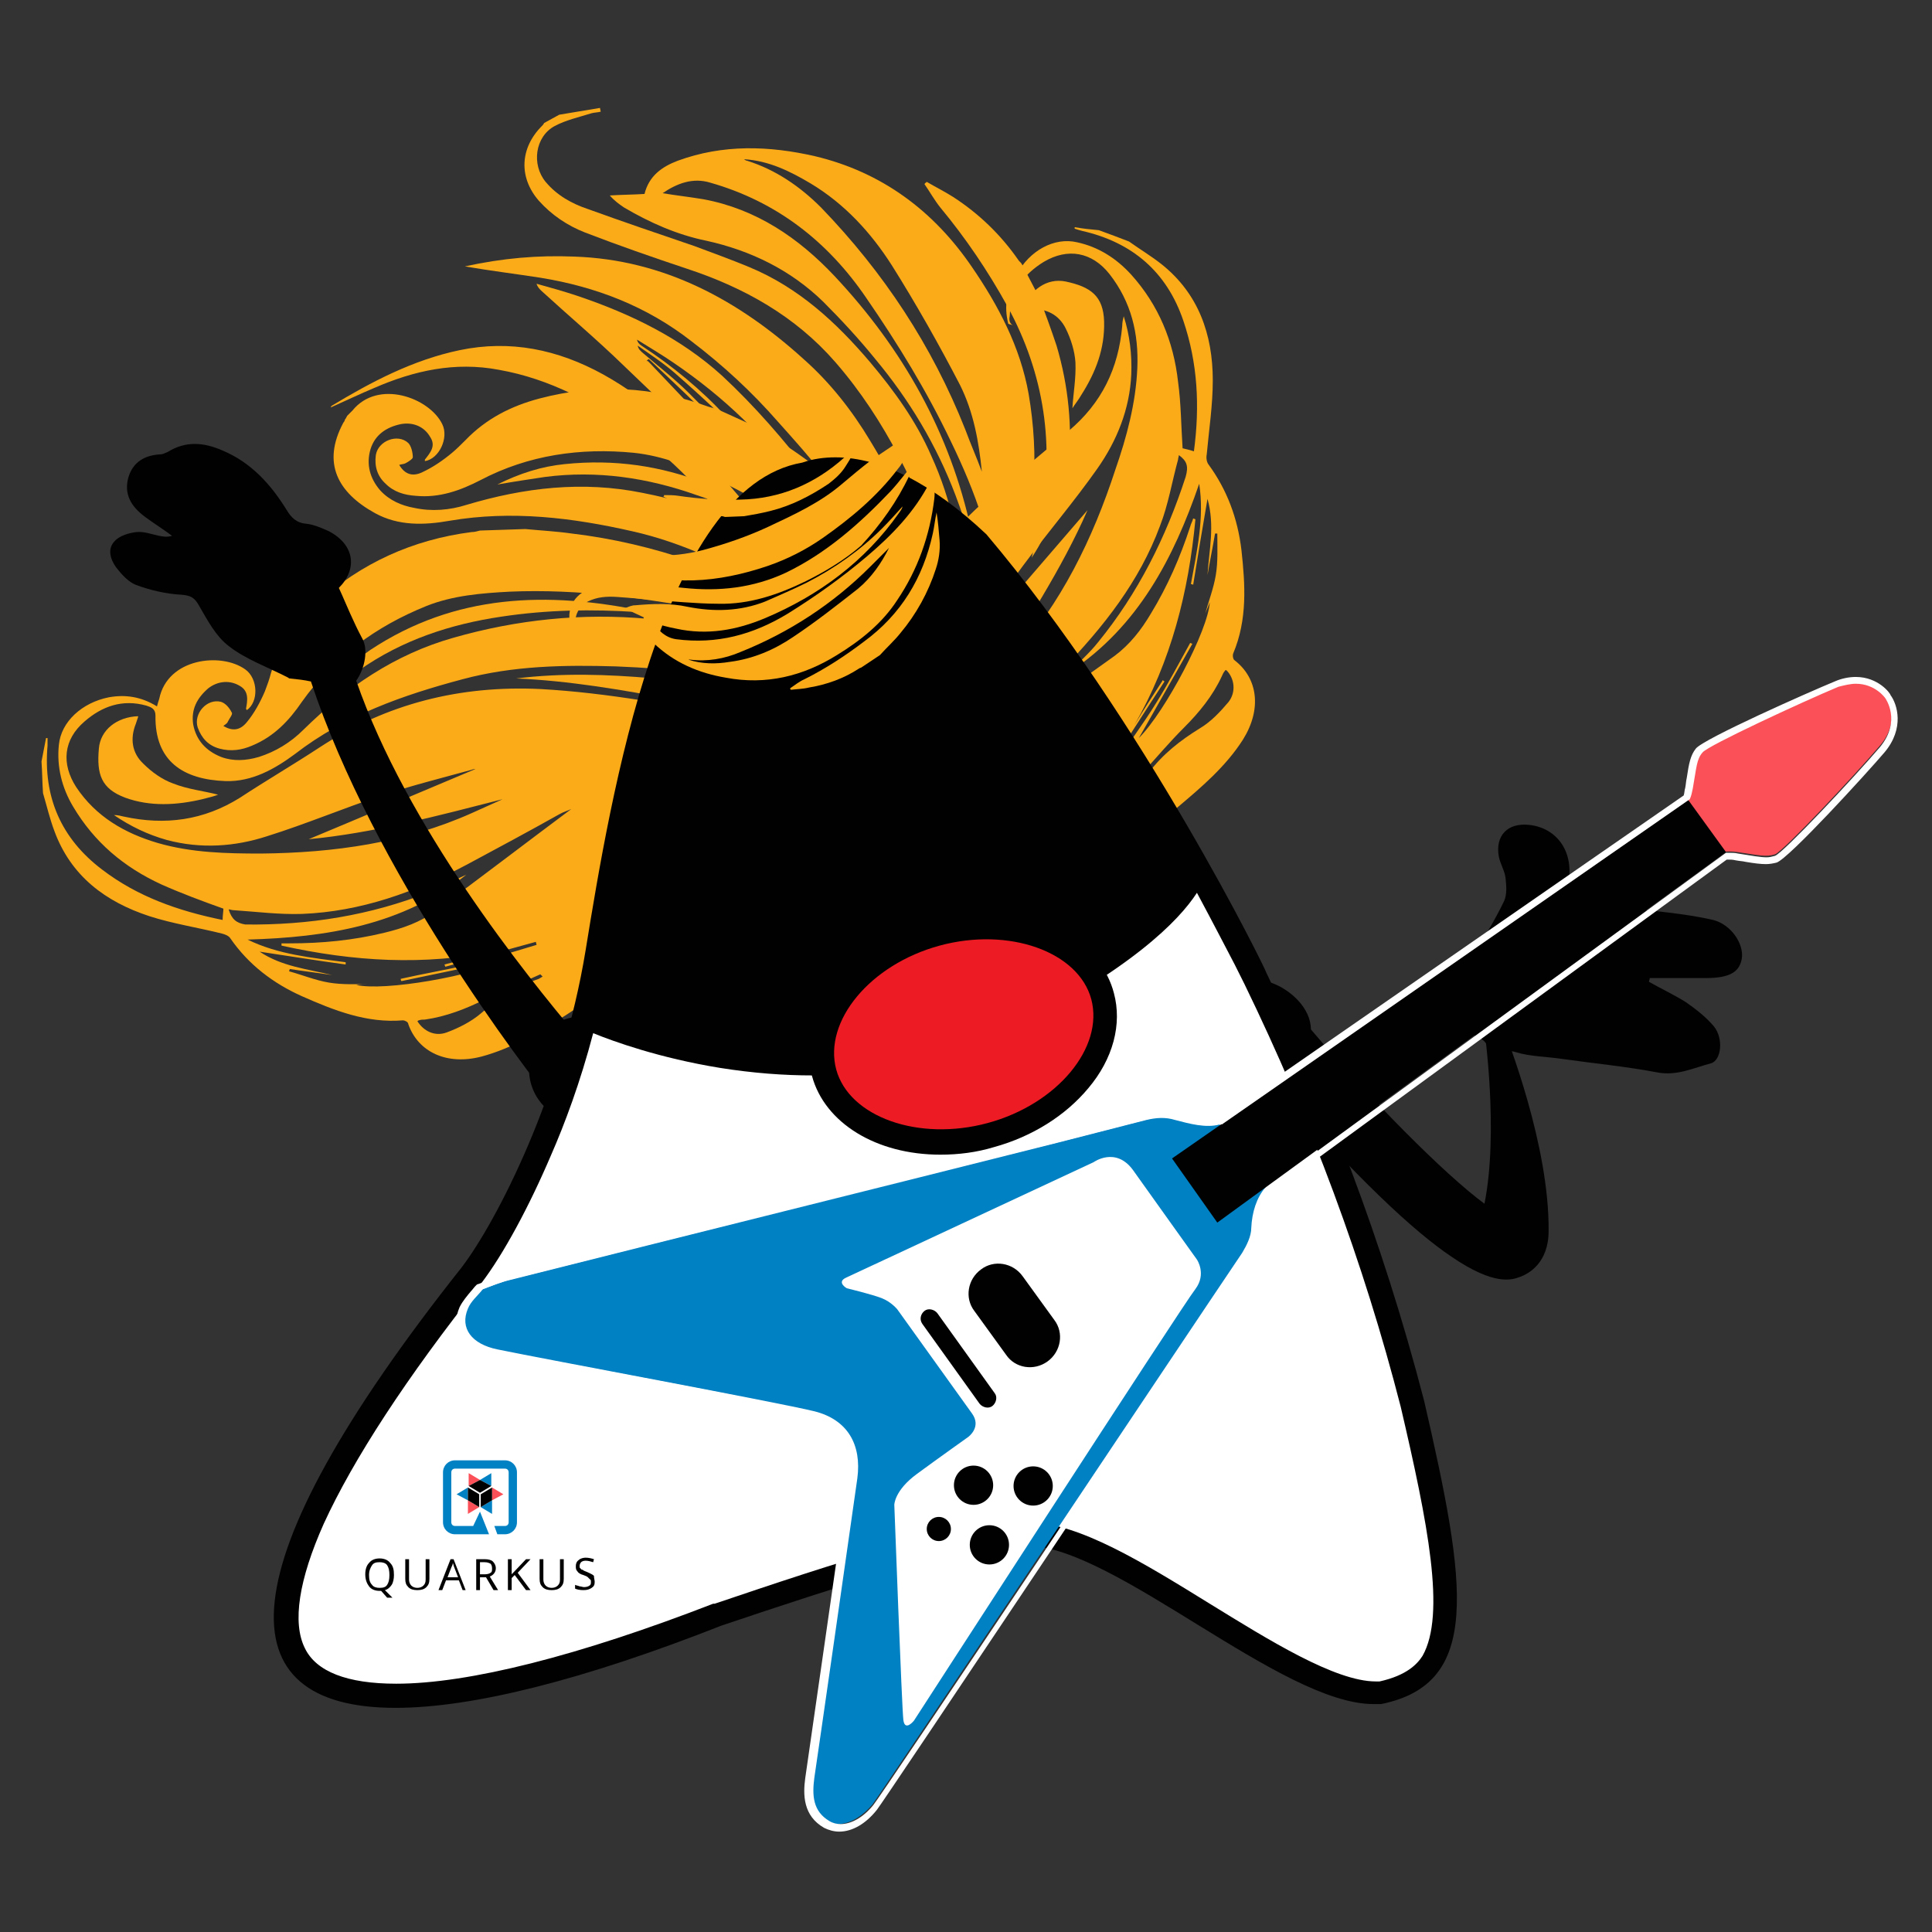 <?xml version="1.0" encoding="utf-8"?>
<!-- Generator: Adobe Illustrator 27.6.1, SVG Export Plug-In . SVG Version: 6.00 Build 0)  -->
<svg version="1.1" id="Layer_1" xmlns="http://www.w3.org/2000/svg" xmlns:xlink="http://www.w3.org/1999/xlink" x="0px" y="0px"
	 viewBox="0 0 256 256" style="enable-background:new 0 0 256 256;" xml:space="preserve">
<rect x="0" y="0" width="256" height="256" fill="#333333" stroke="none"/>
<style type="text/css">
	.st0{fill:#FFFFFF;}
	.st1{fill:#010101;}
	.st2{fill:#ED1C24;}
	.st3{fill:#0081C3;}
	.st4{fill:#FB5058;}
	.st5{fill:#EA5B24;}
	.st6{fill:#89483E;}
	.st7{fill:#C03A26;}
	.st8{fill:#F89420;}
	.st9{fill:#F47D20;}
	.st10{fill:#F36D21;}
	.st11{fill:#F78D1E;}
	.st12{fill:#DF5126;}
	.st13{fill:#ED6A22;}
	.st14{fill:#DCBC83;}
	.st15{fill:#BACCD5;}
	.st16{fill:#5F3722;}
	.st17{fill:#0081C3;stroke:#FFFFFF;stroke-width:0.275;stroke-miterlimit:10;}
	.st18{fill:#FBAB18;}
	.st19{fill:#2F1F11;}
	.st20{clip-path:url(#SVGID_00000035509777078772724350000002387598792918809990_);}
	.st21{clip-path:url(#SVGID_00000035509777078772724350000002387598792918809990_);fill:#010101;}
	.st22{clip-path:url(#SVGID_00000035509777078772724350000002387598792918809990_);fill:#FFFFFF;}
	.st23{clip-path:url(#SVGID_00000093171993584973262080000004646714011909203608_);fill:#FB5058;}
	.st24{clip-path:url(#SVGID_00000093171993584973262080000004646714011909203608_);fill:#FFFFFF;}
	.st25{clip-path:url(#SVGID_00000093171993584973262080000004646714011909203608_);fill:#010101;}
	.st26{fill:#8C786D;}
	.st27{fill:#8C786D;stroke:#FFFFFF;stroke-width:0.826;stroke-miterlimit:10;}
	.st28{fill:#0081C3;stroke:#091313;stroke-width:0.826;stroke-miterlimit:10;}
	.st29{fill:none;stroke:#091313;stroke-width:0.826;stroke-miterlimit:10;}
</style>
<g>
	<g>
		<path class="st18" d="M122,85.8c-0.3-0.5-0.4-0.7-0.5-0.9c-4.2-7.6-8.7-15-14-21.9c-3.6-4.7-7.5-9.2-11.8-13.2
			c-5.5-5-12.1-8.2-19.2-10.6c-1.8-0.6-3.6-1.1-5.4-1.6c0,0,0,0,0,0c0.1,0.4,0.4,0.7,0.6,0.9c3.6,3.3,7.4,6.5,10.9,9.9
			c4.9,4.7,9.9,9.4,14.5,14.5c3.4,3.7,6.2,7.8,9.3,11.7c1.3,1.6,2.6,3.1,4,4.7c0,0,0,0,0,0c-0.9-0.5-1.7-1.1-2.4-1.9
			c-3.9-4.5-7.8-8.9-11.6-13.4c-4.8-5.7-10-10.8-16.5-14.4c-6-3.3-12.3-4.6-19-3.2c-6.2,1.3-11.7,4.2-17,7.4c0,0,0,0.1-0.1,0.2
			c2-0.9,3.9-1.8,5.8-2.6c5.3-2.3,10.7-3.5,16.5-2.4c6.8,1.2,12.7,4.4,18.2,8.4c5.8,4.2,10.3,9.5,14.7,15c3.4,4.3,7.4,7.8,12.5,9.6
			c0.6,0,1,0.2,1.4,0.5c0.2,0,0.3,0.1,0.5,0.2c0,0,0,0.1,0.1,0.3c0.1,0.1,0.3,0.2,0.4,0.3c0.5,0,0.8,0.1,1.3,0.4
			c1.5,0.8,3,1.6,4.5,2.2C120.3,86.1,121.1,85.9,122,85.8C122,85.8,122,85.8,122,85.8z M85.7,47.8l0.2-0.2c0,0,0.1,0,0.1,0
			c2.2,2.1,4.5,4.2,6.6,6.3c7.1,7.3,12.9,15.8,19.3,23.7c1.5,1.9,3.2,3.5,4.8,5.3c0,0,0,0,0,0c-2.4-1.3-4.2-3.3-5.9-5.4
			c-5.2-6.4-10.2-12.9-15.4-19.3c-2.9-3.5-6.1-6.7-9.2-10c-0.1-0.1-0.3-0.3-0.4-0.4C85.7,47.9,85.7,47.9,85.7,47.8z M84.5,45.8
			c1.7,1.2,3.4,2.3,5,3.7c7.4,6.5,14.4,13.3,19.5,21.8c2.7,4.4,5.7,8.7,9.5,12.2c0.1,0.1,0.1,0.2,0.2,0.3c-0.1,0.1-0.1,0.1-0.2,0.2
			c-0.3-0.3-0.6-0.5-0.9-0.8c-3.1-2.6-5.5-5.8-8-9c-5.9-7.6-11.5-15.4-18.3-22.1c-1.9-1.9-4.1-3.6-6.2-5.4
			C84.9,46.5,84.6,46.3,84.5,45.8z M118.9,82.9C118.9,82.9,118.9,82.9,118.9,82.9l-0.4,0.4c0,0,0,0,0,0c-1.7-2.1-3.6-4-5.1-6.2
			c-3.1-4.3-5.8-8.9-9-13.1c-2.4-3.1-5.4-5.8-8.1-8.7c-3.4-3.7-7.2-6.8-11.3-9.5c-0.3-0.2-0.5-0.4-0.6-0.8c1.6,1,3.3,2,4.9,3.1
			c6.6,4.5,12.3,9.9,16.8,16.4C110.2,70.5,114.6,76.7,118.9,82.9z"/>
		<path class="st18" d="M127.6,79.1c0,1.2,0,2.3,0,3.8c0,0,0,0,0,0c-0.9-3.1-1.5-5.9-2.5-8.6c-3.5-9.5-7.7-18.6-14.4-26.3
			c-5.3-6.1-12.1-9.9-19.7-12.4c-4.5-1.5-9.1-3.1-13.5-4.8c-2.3-0.9-4.4-2.3-6.1-4.2c-2.7-3.1-2.5-7,0.4-9.9
			c0.1-0.1,0.2-0.2,0.3-0.4c0,0,0,0,0,0l2-1.1c0,0,0,0,0,0c1.8-0.3,3.6-0.6,5.4-0.9c0,0,0,0,0,0l0.1,0.5c0,0,0,0,0,0
			c-0.4,0.1-0.8,0.1-1.2,0.2c-1.6,0.5-3.4,0.9-4.9,1.7c-2.6,1.4-3.1,5.1-1.2,7.4c1.5,1.8,3.5,2.9,5.6,3.6c4.7,1.7,9.4,3.3,14.1,4.9
			c2.4,0.9,4.9,1.8,7.3,2.8c6.5,2.7,11.5,7.3,16,12.6c3.2,3.8,6.1,7.8,8.1,12.4C126.1,66.3,127.4,72.6,127.6,79.1z"/>
		<path class="st18" d="M137.7,39.4C137.7,39.4,137.7,39.4,137.7,39.4c0.8,2.1,1.6,4.3,2.3,6.4c1.6,5.4,2.1,10.8,1.6,16.4
			c-0.2,2.2-0.7,4.3-1.8,6.2c-1,1.8-1.9,3.7-3.1,5.5c0,0,0,0,0,0c0.4-1.6,0.8-3.2,1.1-4.8c2-10,0.6-19.5-4.3-28.5
			c-2.6-4.7-5.5-9-8.9-13.1c-0.8-1-1.4-2.1-2.1-3.1c0.1-0.2,0.1-0.1,0.3-0.3c1.2,0.7,2.4,1.3,3.5,2c3.4,2.2,6.3,5,8.6,8.3
			c0.1,0.2,0.4,0.4,0.5,0.6L137.7,39.4z"/>
		<path class="st18" d="M136.3,52.2c-1.1-6.2-4-11.7-7.5-16.8c-5.1-7.5-12-12.6-20.8-14.7c-6.1-1.4-12.2-1.6-18.2,0.6
			c-2.1,0.8-3.8,2-4.4,4.4c0,0,0,0,0,0c-1.6,0.1-3.1,0.1-4.6,0.2c0,0,0,0,0,0c0.6,0.7,1.3,1.2,1.9,1.6c3.4,2,7,3.6,10.9,4.4
			c5.9,1.3,11.2,3.9,15.5,8.1c2.4,2.4,4.8,5,6.9,7.6c4.5,5.4,8.1,11.4,10.6,18c0.8,2.1,1.5,4.3,2.3,6.4c0-0.6-0.1-1.1-0.2-1.7
			c-2.8-13-9.1-24.1-18.1-33.7c-4.8-5.1-10.4-8.9-17.4-10.2c-1.8-0.3-3.6-0.5-5.4-0.8c0,0,0,0,0,0c1.9-1.3,4-2.1,6.3-1.4
			c8.8,2.5,15.6,7.8,20.7,15.3c4.2,6.1,8,12.3,11.2,19c3.2,6.6,5.7,13.4,6.3,20.8c0,0.4,0.1,0.7,0.2,1.1c0.2,0,0.2,0,0.4,0
			c0.6-1.4,1.4-2.7,1.8-4.1C137.2,68.5,137.7,60.4,136.3,52.2z M130.1,62.5C130.1,62.5,130.1,62.5,130.1,62.5
			c-0.7-1.9-1.5-3.7-2.2-5.6c-4.4-11.1-10.8-20.8-19.1-29.4c-2.8-2.8-6-5-9.8-6.2c-0.1,0-0.3-0.1-0.4-0.2c3.3,0.2,6.1,1.6,8.8,3.2
			c4.5,2.7,8,6.5,10.8,10.9c3.2,5.1,6.2,10.4,9,15.8C129,54.6,129.7,58.5,130.1,62.5z"/>
		<path class="st18" d="M125.1,85c0,0.7-0.3,1.4-1.1,1.4c-0.5,0-1.1-0.4-1.3-0.7c-1.5-2.3-3-4.6-4.3-7c-1.3-2.4-2.6-4.9-3.8-7.3
			c-2.9-5.9-7.2-10.7-11.5-15.5c-3.5-4-7.3-7.5-11.5-10.7c-5.9-4.6-12.6-7.2-20-8.4c-3.2-0.5-6.5-0.9-10-1.5c0,0,0,0,0,0
			c5-1.1,9.7-1.5,14.5-1.3c11.9,0.4,21.8,5.8,30.4,13.6c3.5,3.1,6.4,6.8,8.8,10.8c4,6.6,7.5,13.5,9.4,21.1
			C125.2,81.2,125.1,83.1,125.1,85z"/>
	</g>
	<g>
		<path class="st18" d="M133.6,42.9c0.2,0.1,0.4,0.1,0.6,0.2c-0.5-0.3-0.5-0.8-0.4-1.3c0.1-3.2,1.9-5.5,4.5-7.1
			c3.2-1.9,6.4-1.3,8.7,1.6c2.9,3.7,3.9,7.9,3.7,12.5c-0.2,4.6-1.4,9.1-2.9,13.4c-3,9.2-7.2,17.8-13.7,25c-0.5,0.5-1,1.1-1.5,1.6
			c-0.5,0.5-1,1.1-1.5,1.6c4.7-7.6,9.6-15,13-22.8c0,0,0,0,0,0c-5.1,5.9-10.4,12.1-15.6,18.1c0-0.1,0.1-0.3,0.2-0.5
			c2.3-3.4,4.4-7,6.9-10.3c3.2-4.3,6.7-8.4,9.8-12.8c2.6-3.7,4.3-7.9,4.5-12.5c0.1-2.6-0.2-5.2-1-7.7c0,0,0,0,0,0
			c-0.1,0.4-0.2,0.8-0.2,1.3c-0.5,5.6-2.7,10.2-7.1,13.9c-3.2,2.7-6.4,5.4-9.6,8c-8.2,6.7-13.5,15.2-16.2,25.3
			c-2.3,8.8-3.4,17.7-4.5,26.7c0,0.3-0.2,0.7-0.3,1c0.2,0.6,0.7,0.8,1.4,0.8c0.6-0.4,1.1-0.9,1.7-1.3c1.4-1.1,37.3-8,37.6-7.1
			c0,0,0,0,0,0c1.5-1.2,2.9-2.3,4.3-3.5c3.2-2.7,6.4-5.4,8.7-9c2.5-4,2-8.1-1.1-10.5c-0.2-0.1-0.3-0.6-0.2-0.9
			c1.9-4.5,1.6-9.1,1.1-13.7c-0.5-4.2-1.9-8-4.4-11.4c-0.2-0.3-0.3-0.8-0.2-1.3c0.3-3.3,0.8-6.5,0.8-9.8c0-6.1-1.9-11.5-6.8-15.4
			c-1.4-1.1-2.9-2-4.3-3c-1.3-0.5-2.6-1-4-1.5c-1.1-0.1-2.1-0.2-3.2-0.4c0,0.1,0,0.1,0,0.2c0.3,0.1,0.6,0.2,1,0.3
			c6.6,1.5,11.2,5.4,13.4,11.9c1.9,5.6,2.2,11.3,1.4,17.3c0,0,0,0,0,0c-0.6-0.2-1.1-0.3-1.5-0.4c-0.2-3-0.2-5.9-0.6-8.8
			c-0.6-5.4-2.6-10.2-6.2-14.2c-2-2.2-4.4-3.7-7.2-4.3c-3-0.7-6.3,1.1-8,4.3C133.4,38.4,133,40.5,133.6,42.9
			C133.6,42.9,133.6,42.9,133.6,42.9C133.6,42.9,133.6,42.9,133.6,42.9z M151.8,102.6l-0.3-0.3c0,0,0,0,0,0c1.8-2,3.5-4,5.4-5.9
			c2-2,3.8-4.2,5-6.8c0.1-0.2,0.2-0.5,0.4-0.7c0-0.1,0.1-0.1,0.2-0.1c1.1,1.1,1.3,2.9,0.3,4.2c-1.1,1.3-2.3,2.6-3.8,3.5
			c-2.6,1.6-4.9,3.4-6.8,5.9C152.1,102.4,151.9,102.5,151.8,102.6C151.8,102.6,151.8,102.6,151.8,102.6z M157.1,63.2
			c-2.6,8-6.3,15.4-11.6,21.9c-1.1,1.4-2.5,2.6-3.7,3.9c0,0,0,0,0,0c9-6,13.7-15,17.1-24.9c0,0,0,0,0,0c0.7,4.5-0.3,8.9-1.1,13.3
			c0.1,0,0.2,0,0.3,0.1c0.6-3.7,1.2-7.4,1.9-11.4c0,0,0,0,0,0c1,3.6,0.2,6.8,0,10.1c0,0,0,0,0,0c0.3-1.8,0.7-3.7,1-5.5c0,0,0,0,0,0
			l0.3,0c0,1.8,0.1,3.7-0.2,5.5c-0.3,1.8-1,3.6-1.4,5.1c0.1-0.3,0.4-0.9,0.6-1.5c-0.2,3.7-5.9,14.5-9.4,18c0,0,0,0,0,0
			c2.3-4,4.7-8.3,7.1-12.5c-0.1,0-0.2-0.1-0.3-0.1c-1.5,2.7-2.9,5.4-4.6,8.1c-1.6,2.6-3.5,5.1-5.2,7.7c0,0,0,0,0,0l-0.4-0.2
			c0,0,0,0,0,0c2.3-3.5,4.5-7,6.8-10.5c-0.1-0.1-0.2-0.1-0.2-0.2c-1.3,2-2.6,4-3.8,6c0,0,0,0,0,0c4.9-8.5,7.2-17.7,8.1-27.3
			c-0.1,0-0.2-0.1-0.3-0.1c-0.1,0.4-0.3,0.7-0.4,1.1c-1.3,4-3,7.9-5.2,11.5c-1.3,2.2-2.8,4.1-4.8,5.6c-6.1,4.4-12.3,8.7-18.3,13
			c0.3-0.4,0.7-0.9,1.1-1.3c3.4-3.2,6.8-6.4,10.1-9.7C146.3,83,151,77,153.7,69.7c1.1-2.8,1.6-5.9,2.4-8.8c0-0.2,0.1-0.4,0.1-0.6
			c0,0,0,0,0,0C157.3,61.1,157.5,61.8,157.1,63.2z"/>
		<path class="st18" d="M142.5,48c-0.1-1.5-0.6-3.1-1.3-4.5c-0.9-1.8-2.6-2.7-4.7-2.5c-0.3,0-0.6,0-0.9,0.1c0,0-0.1,0-0.1-0.1
			c1-2.6,3.2-4.2,5.7-3.7c3.3,0.7,5,1.9,5.1,5.3c0.1,3.6-1.1,6.7-3,9.7c-0.4,0.7-0.9,1.3-1.2,1.8c0,0,0,0,0,0
			C142.2,52.2,142.6,50.1,142.5,48z"/>
	</g>
	<g>
		<path class="st18" d="M103.5,95.2c0.5-0.3,0.7-0.7,0.9-1.1C104.2,94.5,103.8,94.8,103.5,95.2z"/>
		<path class="st18" d="M106.4,81c-9.5-5.3-19.7-9-30.6-10.3c-2.1-0.3-4.1-0.4-6.2-0.6l0,0l-6,0.2c-0.4,0.1-0.7,0.2-1.1,0.2
			c-7.8,1-14.6,4.1-20.4,9.3c-2.9,2.6-5.1,5.7-6.2,9.4c-0.2,0.8-0.5,1.6-0.8,2.4c-0.6,1.4-1.4,2.9-2.4,4.1c-0.9,1.1-1.9,1.2-3.1,0.5
			c0,0,0,0,0,0c0.2-0.2,0.5-0.3,0.6-0.6c0.2-0.4,0.7-1,0.5-1.2c-0.3-0.6-0.8-1.2-1.4-1.4c-1.9-0.5-3.7,1.6-3.1,3.4
			c0.5,1.4,1.4,2.4,2.9,2.8c1.5,0.4,2.9,0.2,4.3-0.4c2.9-1.2,4.9-3.3,6.6-5.8c4.2-5.9,9.8-10,16.5-12.7c3.5-1.4,7.3-1.7,11-1.9
			c9.2-0.4,18.3,0.9,27.3,2.6c4,0.8,8,1.7,12,2.6c0,0.2,0,0.1,0,0.3c-0.9-0.1-1.9-0.3-2.8-0.4c-6-0.5-12.1-0.9-18.1-1.5
			c-8.8-0.8-17.4,0.1-25.8,2.5c-7.8,2.2-14.2,6.6-19.9,12.2c-1.7,1.7-3.7,2.9-5.9,3.6c-1.7,0.5-3.4,0.6-5,0c-2-0.8-3.3-2.2-3.7-4.3
			c-0.3-2,0.5-3.5,2-4.8c1.3-1,2.9-1.1,4.2-0.3c1.2,0.7,1,1.9,0.8,3c0,0.1,0.1,0.1,0.1,0.2c1.6-1.1,1.5-4.2-0.2-5.4
			c-3.2-2.3-10.3-1.5-11.4,3.9c-0.1,0.3-0.2,0.6-0.3,1c0,0,0,0,0,0c-2.1-1.3-4.2-1.6-6.4-1.2c-3.5,0.7-6.3,3.2-6.6,6.3
			c-0.3,2.9,0.4,5.7,1.9,8.2c2.8,4.7,6.7,8,11.7,10.3c2.7,1.2,5.4,2.2,8.2,3.2c0,0.4-0.1,0.9-0.1,1.5c0,0,0,0,0,0
			c-5.9-1.2-11.3-3.1-16-6.7c-5.4-4.1-7.8-9.6-7.2-16.4c0-0.3,0-0.7,0-1c-0.1,0-0.1,0-0.2,0c-0.2,1-0.4,2.1-0.6,3.1
			c0.1,1.4,0.1,2.8,0.2,4.2c0.5,1.7,0.9,3.4,1.5,5c2.2,6,6.8,9.4,12.6,11.3c3.1,1,6.4,1.5,9.6,2.3c0.4,0.1,0.9,0.3,1.1,0.6
			c2.4,3.5,5.7,6,9.5,7.7c4.3,1.9,8.6,3.6,13.4,3.2c0.2,0,0.7,0.2,0.7,0.5c1.3,3.7,5.1,5.5,9.7,4.3c4.1-1.1,7.7-3.3,11.2-5.5
			c1.5-1,3-2,4.7-3c0,0,0,0,0,0C78.8,131,96.4,99,97.9,98c0.6-0.4,1.2-0.8,1.8-1.2c0.2-0.6,0.2-1.2-0.3-1.6c-0.3,0.1-0.7,0.1-1,0
			c-8.9-1.7-17.8-3.4-26.8-3.9C61,90.8,51.3,93.2,42.4,99c-3.5,2.3-7.1,4.4-10.6,6.7c-4.8,3-9.9,3.7-15.4,2.5
			c-0.4-0.1-0.8-0.2-1.3-0.2c0,0,0,0,0,0c2.2,1.5,4.5,2.6,7,3.3c4.5,1.2,9,0.9,13.3-0.5c5.1-1.6,10.1-3.7,15.2-5.4
			c3.9-1.3,7.9-2.3,11.9-3.4c0.2-0.1,0.5-0.1,0.5-0.1c-7.4,3.1-14.9,6.3-22.1,9.3c0,0,0,0,0,0c8.5-0.8,17.1-3.1,25.7-5.3
			c-0.7,0.3-1.3,0.6-2,0.9c-0.7,0.3-1.3,0.6-2,0.9c-8.9,4-18.4,5.3-28,5.4c-4.6,0-9.2-0.1-13.7-1.4c-4.4-1.3-8.2-3.5-10.8-7.4
			c-2-3.1-1.7-6.3,1.1-8.7c2.3-2,5-3,8.2-2.1c0.6,0.2,1.2,0.4,1.2,1.3c-0.1,6.1,3.7,8.5,9.3,8.7c3.5,0.1,6.5-1.6,9.2-3.6
			c6.6-5.1,14.3-7.8,22.2-9.9c6.7-1.8,13.5-1.9,20.3-1.7c7.5,0.3,15,1.1,22.5,2.4c0.4,0.1,1.1-0.2,1.4-0.5c1.3-1.4,2.6-2.9,3.9-4.3
			c0.6-0.7,1.3-1.2,2.1-2C109.9,82.9,108.2,81.9,106.4,81z M71.9,129.4c-0.2,0.1-0.3,0.2-0.5,0.3c-2.9,1-5.4,2.6-7.7,4.6
			c-1.3,1.1-2.9,1.9-4.5,2.5c-1.6,0.6-3.1-0.2-3.9-1.5c0.1,0,0.1-0.1,0.2-0.1c0.3-0.1,0.5-0.1,0.8-0.1c2.8-0.4,5.4-1.4,8-2.7
			c2.4-1.2,4.9-2.2,7.3-3.3c0,0,0,0,0,0L71.9,129.4C71.9,129.4,71.9,129.4,71.9,129.4z M30.3,120.5
			C30.3,120.5,30.3,120.5,30.3,120.5c0.2,0,0.4,0.1,0.6,0.1c3,0.2,6.1,0.6,9.1,0.5c7.8-0.3,15-2.9,21.8-6.5
			c4.1-2.2,8.2-4.4,12.3-6.7c0.5-0.3,1.2-0.5,1.6-0.7c-5.9,4.4-11.9,9-18,13.5c-2,1.5-4.3,2.3-6.8,2.9c-4.1,1-8.3,1.4-12.5,1.4
			c-0.4,0-0.8,0-1.1,0c0,0.1,0,0.2,0,0.3c9.5,2.1,18.9,2.7,28.5,0.7c0,0,0,0,0,0c-2.3,0.6-4.6,1.2-6.9,1.8c0,0.1,0.1,0.2,0.1,0.3
			c4-1.1,8-2.2,12-3.3c0,0,0,0,0,0l0.1,0.4c0,0,0,0,0,0c-3,0.9-5.9,1.8-8.9,2.6c-3,0.7-6,1.2-9.1,1.9c0,0.1,0,0.2,0.1,0.3
			c4.8-1,9.5-2,14-2.9c0,0,0,0,0,0c-4.3,2.2-16.4,4.3-20,3.4c0.7-0.1,1.3-0.1,1.7-0.1c-1.6,0-3.5,0.1-5.3-0.2
			c-1.8-0.3-3.5-1-5.3-1.5l0.1-0.3c0,0,0,0,0,0c1.9,0.3,3.7,0.5,5.6,0.8c0,0,0,0,0,0c-3.2-0.8-6.6-1.1-9.6-3.1c0,0,0,0,0,0
			c4,0.6,7.7,1.2,11.4,1.7c0-0.1,0-0.2,0-0.3c-4.5-0.6-8.9-1-13-3c0,0,0,0,0,0c10.5-0.3,20.5-1.9,29-8.6c0,0,0,0,0,0
			c-1.6,0.7-3.2,1.6-4.9,2.3c-7.8,3.1-16,4.4-24.4,4.3C31.3,122.3,30.7,121.8,30.3,120.5z"/>
		<path class="st18" d="M68.4,89.9C68.4,89.9,68.4,89.9,68.4,89.9c7,0.3,14,1.5,20.9,2.8c2.9,0.5,5.8,1.2,8.7,1.7
			c0.5,0.1,1.2,0,1.6-0.2c1.7-0.7,3.3-1.5,4.9-2.4c0,0,0,0,0,0C92.5,90.7,80.5,88.4,68.4,89.9z"/>
		<path class="st18" d="M18.3,94.9c-2.8,0.1-5,1.8-5.2,4.3c-0.3,3.4,0.3,5.3,3.5,6.5c3.3,1.2,6.8,1,10.2,0.2
			c0.8-0.2,1.6-0.4,2.1-0.6c0,0,0,0,0,0c-1.9-0.5-4-0.7-6-1.5c-1.4-0.5-2.8-1.5-3.9-2.6c-1.5-1.4-1.8-3.3-1-5.3
			c0.1-0.3,0.2-0.6,0.3-0.9C18.3,95,18.3,94.9,18.3,94.9z"/>
		<path class="st18" d="M85.4,81c-12.9-2.7-25.1-2.3-36.3,5.1c-2.5,1.7-4.7,3.8-6.6,6.5c0,0,0,0,0,0c1.8-1.4,3.5-2.6,5.1-3.8
			c5.7-4,12.1-6.1,18.9-7.1c6-0.9,11.9-1,17.9-0.6C84.7,81.1,84.9,81,85.4,81z"/>
	</g>
	<g>
		<path class="st18" d="M118.9,94.7c0.6-0.1,1-0.3,1.3-0.6C119.8,94.3,119.4,94.5,118.9,94.7z"/>
		<path class="st18" d="M128.1,83.4c-6-9.1-13.3-17-22.4-23.3c-1.7-1.2-3.5-2.2-5.2-3.4l0,0L95,54.2c-0.4-0.1-0.7-0.2-1.1-0.3
			c-7.4-2.7-14.8-3.1-22.4-1.1c-3.8,1-7.1,2.7-9.8,5.5c-0.6,0.6-1.2,1.2-1.8,1.7c-1.2,1-2.5,1.9-4,2.6c-1.3,0.6-2.3,0.2-3-1
			c0,0,0,0,0,0c0.3-0.1,0.6-0.1,0.8-0.2c0.4-0.2,1-0.6,1-0.8c0-0.6-0.2-1.5-0.6-1.9c-1.4-1.3-4-0.3-4.3,1.6
			c-0.2,1.5,0.2,2.8,1.3,3.8c1.1,1.1,2.5,1.5,4,1.6c3.1,0.3,5.9-0.7,8.6-2.1C70,60.3,76.9,59.3,84,60c3.8,0.4,7.3,1.8,10.7,3.4
			c8.3,3.9,15.8,9.2,23,14.9c3.2,2.5,6.3,5.2,9.4,7.8c-0.1,0.1-0.1,0.1-0.2,0.2c-0.8-0.5-1.5-1.1-2.3-1.6
			c-5.1-3.2-10.3-6.4-15.4-9.7c-7.4-4.8-15.4-8-24.1-9.7c-7.9-1.6-15.6-0.7-23.3,1.6c-2.2,0.7-4.6,0.9-6.9,0.4
			c-1.7-0.3-3.3-1-4.5-2.3c-1.4-1.6-1.9-3.5-1.3-5.5c0.6-1.9,2.1-2.9,4-3.3c1.6-0.3,3.1,0.3,3.9,1.7c0.8,1.2,0,2.1-0.7,3
			c0,0,0,0.1,0,0.2c1.9-0.3,3.2-3.1,2.3-4.9c-1.7-3.5-8.5-6-11.9-1.8c-0.2,0.2-0.5,0.5-0.7,0.7c-0.1,0.2-0.2,0.4-0.3,0.5
			c0,0.1-0.1,0.3-0.2,0.4c-2.9,5.4-0.7,9.3,4.2,12c3.1,1.7,6.5,1.6,9.9,1c8.2-1.4,16.3-0.4,24.2,1.4c6.7,1.5,12.8,4.5,18.8,7.9
			c6.6,3.7,12.8,7.9,18.8,12.5c0.3,0.3,1,0.3,1.4,0.2c1.8-0.6,3.6-1.4,5.4-2c0.9-0.3,1.7-0.5,2.8-0.8
			C130.2,86.7,129.2,85,128.1,83.4z"/>
		<path class="st18" d="M90.1,73.8C90.1,73.8,90.1,73.8,90.1,73.8c6.1,3.5,11.7,7.8,17.2,12.1c2.3,1.8,4.6,3.7,7,5.6
			c0.4,0.3,1,0.6,1.5,0.6c1.8,0.1,3.6,0.2,5.5,0.1c0,0,0,0,0,0C111.2,85.6,101.6,78.1,90.1,73.8z"/>
		<path class="st18" d="M109.4,73.7c-10.2-8.3-21.2-13.6-34.6-12.2c-3,0.3-5.9,1.2-8.9,2.7c0,0,0,0,0,0c2.3-0.4,4.3-0.7,6.3-1
			c6.9-0.9,13.6,0.1,20.1,2.4c5.7,1.9,11.1,4.6,16.2,7.8C108.7,73.4,109,73.5,109.4,73.7z"/>
	</g>
	<g>
		<path class="st1" d="M96,138.2c9.3,1.5,23.1,2,35.8-4.3c20.4-10.2,24.3-17.3,24.9-19c-0.9-1.6-1.9-3.4-3-5.1
			c-5.9-9.9-15-24.3-25.4-36.6c-6.4-6.1-12.6-9.3-17.7-9.3c-1.2,0-2.3,0.2-3.4,0.5l-0.2,0.1l-0.2,0c-3.5,0.6-6.8,3.1-9.8,7.3
			c-2.8,4-5.4,9.5-7.8,16.4c-4.4,13.2-7,28.8-8.5,38.2c-0.4,2.5-0.9,4.9-1.4,7.2C81.6,134.5,87.9,136.9,96,138.2z"/>
		<circle class="st1" cx="77.1" cy="141.7" r="7"/>
		<path class="st1" d="M196.2,135.3c0.2,0.3,0.4,0.7,0.5,1.2c0,0.1,1.9,13.5,0,23c-5.3-3.9-15.2-13.9-23-23.1c0-2.8-2.7-5.3-5.3-6.2
			c-1,4.2-0.9,8.5-1.6,12.8c0.5,0,0.9,0,1.4-0.1c11.7,13.4,19.2,20.3,24.1,23.6c5.7,3.9,8,3.1,9.1,2.7c1.1-0.4,3.8-1.8,3.8-6.1
			c0.1-11.3-5.4-25.3-6.2-27.4c0.4,0,0.8,0,1.1,0C199.2,134.8,197.7,135.2,196.2,135.3z"/>
		<path class="st1" d="M227.1,136c-1-1.2-2.4-2.3-3.7-3.2c-1.6-1-3.3-1.8-4.9-2.7c0-0.2,0.1-0.3,0.1-0.5c1.8,0,3.6,0,5.5,0
			c0.6,0,1.3,0,1.9,0c3.2,0,4.5-0.8,4.8-2.6c0.3-1.9-1.4-4.5-3.8-5.1c-2.6-0.6-5.2-0.9-7.8-1.2c-3-0.3-6-0.3-9.1-0.6
			c-2.6-0.2-2.8-0.6-2.3-3.1c0.8-4-1.4-7.3-5.2-7.7c-2.8-0.3-4.5,1.4-4,4.2c0.2,1,0.8,1.9,0.9,2.9c0.1,1,0.2,2.1-0.2,3
			c-1.2,2.5-2.7,4.9-4.1,7.3c-0.8,1.3-2.4,2.3-2.5,3.7c-0.2,2,0.1,3.6,0.6,4.7c0,0.3,0.2,0.8,0.3,1.5c1.4,0.5,3,0.8,3.5,2
			c1.6,0.6,3.1,0.6,3.7,0.8c1.9,0.6,4.1,0.6,6.1,0.9c4.2,0.6,8.5,1,12.7,1.8c2.6,0.5,4.8-0.6,7.1-1.2
			C228.1,140.5,228.4,137.6,227.1,136z"/>
		<path class="st1" d="M110.7,60.6c-1.5,0-3,0.2-4.4,0.7c-18.6,3.2-25.4,44.3-28.7,64.6c-3.1,19-11.7,35.8-16.4,42
			c-31.8,40.1-31.4,58.4-8.8,58.4c10.2,0,24.9-3.7,43.2-10.9c15.5-5.2,31.4-10.5,40.6-10.6c11.7,0.3,33.6,21,45.8,21
			c0.3,0,0.7,0,1,0c13.3-2.7,11.4-15.5,5.7-40.2c-5.6-21.6-13.1-40.6-20.9-56.7c0.1-0.1-16.2-33.4-37.1-58.1
			C123.6,64.1,116.7,60.6,110.7,60.6L110.7,60.6z"/>
		<path class="st0" d="M185.6,186.4c-4.9-19.1-11.9-37.9-20.7-56l-1.3-2.6l0,0c-1.1-2.1-2.8-5.4-5-9.5c-2.4,3.7-8.7,10.2-25.3,18.5
			c-5.6,2.8-14.1,5.7-25.6,5.7c-3.8,0-7.9-0.3-12.3-1c-8-1.3-14.1-3.5-16.8-4.6c-1.7,6.5-3.8,12.1-5.6,16.2
			c-2.9,6.8-6.3,13.1-9.2,16.9l0,0l0,0c-10,12.6-17,23.4-20.9,31.9c-3.3,7.4-4.2,13.1-2.5,16.5c1.5,3.1,5.6,4.7,12.1,4.7
			c9.6,0,24.2-3.7,42-10.6l0.1,0l0.1,0c15.7-5.3,31.8-10.7,41.6-10.8l0.1,0l0.1,0c6.6,0.2,14.9,5.3,23.8,10.8
			c7.8,4.8,16.6,10.3,22,10.3c0.2,0,0.3,0,0.5,0c3.6-0.8,5-2.3,5.7-3.4C191.6,213.9,189.2,201.8,185.6,186.4z"/>
		<g>
			<path class="st1" d="M130.7,121.2L130.7,121.2L130.7,121.2c-2.4,0-4.7,0.3-7.1,1c-5.1,1.4-9.5,4.2-12.6,7.8
				c-3.3,3.9-4.5,8.5-3.4,12.6c1.7,6.2,8.5,10.4,17,10.4c2.4,0,4.8-0.3,7.1-1c5.1-1.4,9.5-4.2,12.5-7.8c3.3-3.9,4.5-8.5,3.4-12.6
				C146,125.4,139.2,121.2,130.7,121.2L130.7,121.2z"/>
			<path class="st2" d="M130.9,148.8c-9.2,2.5-18.4-0.8-20.1-7.1c-1.7-6.4,4.5-13.9,13.7-16.4c9.2-2.5,18.4,0.8,20.1,7.1
				C146.3,138.8,140.1,146.3,130.9,148.8z"/>
		</g>
		<path class="st1" d="M15.2,71.7c0.6-0.7,1.9-1.1,2.9-1.2c1-0.1,2,0.3,3,0.5c0.5,0.1,1,0.2,1.7,0c-1.2-0.9-2.5-1.7-3.7-2.6
			c-1.7-1.3-2.7-2.9-2.1-5.1c0.6-2.1,2.2-3,4.3-3.1c0.3,0,0.6-0.2,0.9-0.3c2.4-1.5,4.8-1.3,7.3-0.2c3.8,1.6,6.4,4.5,8.5,7.9
			c0.6,1,1.3,1.7,2.6,1.8c1,0.1,2.1,0.6,3,1c3.4,1.8,3.8,5,1.3,7.5c0.6,1.3,1,2.3,1.5,3.4c0.5,1.1,1,2.2,1.6,3.3
			c0.8,1.4,0.4,3.9-0.8,5.6c6.7,19.3,22.3,38.8,29.4,47.2c-0.3-0.5-3,10.1-3.1,9.1c-4.1-5-24-31.1-32.3-56.2
			c-0.9-0.2-1.8-0.3-2.8-0.4c-0.1,0-0.1,0-0.2-0.1c-2.7-1.4-5.6-2.4-7.9-4.2c-1.7-1.3-2.8-3.4-3.9-5.3c-0.6-1.1-1.1-1.4-2.4-1.5
			c-2-0.1-4.1-0.6-6-1.3c-1-0.4-1.9-1.4-2.6-2.3C14.6,74.1,14.2,72.7,15.2,71.7z"/>
		<g>
			<g>
				<path class="st4" d="M226.4,113.8c0,0,0.9-1.3,3.8-0.9c2.8,0.4,3.8,0.7,5,0.3c1.1-0.4,10.4-10.3,13.9-14.4
					c3-3.5,0.7-6.5,0.7-6.5s-2.1-3.1-6.4-1.4c-5,2-17.3,7.7-18,8.7c-0.7,0.9-0.8,2-1.3,4.8c-0.5,2.8-2,3.3-2,3.3L226.4,113.8z"/>
				<g>
					<path class="st3" d="M115.6,239.1c0.8-1,40.9-61.1,49-73.1c0.6-1,1.2-2.2,1.2-3.3c0.1-2.1,0.7-4,1.9-5.4
						c-2.2-3.1-3.6-5.4-6.1-8.3c-1.8,0.5-4-0.1-5.9-0.6c-1.3-0.4-2.5-0.3-3.8,0c-3.9,1-7.8,2-11.7,3c-24.2,6.1-48.4,12.1-72.6,18.2
						c-1.3,0.3-2.5,0.8-3.8,1.3c-0.7,0.8-1.6,1.6-2,2.6c-1.1,2.6,0.4,4.7,3.9,5.4c6.9,1.3,37.2,6.9,42,8.2c4.4,1.1,6.3,4.4,5.7,8.9
						c-1.2,8.5-5,35-5.7,39.7c-0.3,2.3-0.2,4.4,2,5.7C111.5,242.2,113.7,241.3,115.6,239.1z"/>
				</g>
				<polygon class="st1" points="161.3,162 155.3,153.5 223.7,106 228.7,112.9 				"/>
				<path class="st0" d="M144.9,154c0,0,2.9-2.1,5.2,1c2.2,3.1,8.5,11.9,8.5,11.9s1.3,1.9-0.2,3.9c-1.6,2-37.3,57.2-37.3,57.2
					s-1.2,1.5-1.4-0.1c-0.2-1.5-1.2-28.5-1.2-28.5s0-1.9,3-4.1c3-2.2,6.8-4.9,6.8-4.9s1.8-1.3,0.5-3.1c-1.3-1.8-9.9-13.8-9.9-13.8
					s-0.8-1-2.1-1.5c-1.3-0.5-4.6-1.3-4.6-1.3s-1.4-0.8-0.1-1.4S144.9,154,144.9,154z"/>
				<path class="st1" d="M133.3,179.5l-4.2-5.8c-1.3-1.7-0.9-4.2,0.9-5.5l0,0c1.7-1.3,4.2-0.9,5.5,0.9l4.2,5.8
					c1.3,1.7,0.9,4.2-0.9,5.5l0,0C137,181.7,134.5,181.3,133.3,179.5z"/>
				<path class="st1" d="M122.2,175.4l7.6,10.6c0.4,0.5,1.2,0.7,1.7,0.3l0,0c0.5-0.4,0.7-1.2,0.3-1.7l-7.6-10.6
					c-0.4-0.5-1.2-0.7-1.7-0.3l0,0C122,174.1,121.8,174.8,122.2,175.4z"/>
				<circle class="st1" cx="136.9" cy="196.9" r="2.6"/>
				<circle class="st1" cx="129" cy="196.8" r="2.6"/>
				<circle class="st1" cx="131.1" cy="204.7" r="2.6"/>
				<circle class="st1" cx="124.4" cy="202.6" r="1.6"/>
			</g>
			<g>
				<path class="st0" d="M245.9,90.6c2.6,0,3.9,1.9,3.9,1.9s2.2,3-0.7,6.5c-3.5,4.1-12.8,14-13.9,14.4c-0.4,0.1-0.7,0.2-1.1,0.2
					c-0.8,0-1.9-0.2-3.8-0.5c-0.4-0.1-0.8-0.1-1.1-0.1c-0.2,0-0.3,0-0.5,0l-61.1,44.6c-1.1,1.4-1.6,3.2-1.7,5.2
					c-0.1,1.1-0.6,2.4-1.2,3.3c-8,12.1-48.1,72.1-49,73.1c-1.3,1.6-2.9,2.5-4.3,2.5c-0.5,0-1-0.1-1.5-0.4c-2.2-1.3-2.3-3.4-2-5.7
					c0.7-4.7,4.5-31.2,5.7-39.7c0.6-4.5-1.3-7.8-5.7-8.9c-4.9-1.2-35.2-6.8-42-8.2c-3.4-0.7-5-2.8-3.9-5.4c0.4-1,1.3-1.7,2-2.6
					c1.4-0.5,2.6-1,3.8-1.3c24.2-6.1,48.4-12.2,72.6-18.2c3.9-1,7.8-2,11.7-3c0.7-0.2,1.3-0.3,1.9-0.3c0.6,0,1.2,0.1,1.9,0.3
					c1.4,0.4,2.9,0.8,4.4,0.8c0.5,0,1-0.1,1.5-0.2c0,0,0.1,0.1,0.1,0.1l62-43.1h0c0.2-0.4,0.3-0.9,0.4-1.4c0.5-2.8,0.5-3.9,1.3-4.8
					c0.7-0.9,13-6.6,18-8.7C244.4,90.8,245.2,90.6,245.9,90.6 M245.9,89.7C245.9,89.7,245.9,89.7,245.9,89.7c-0.9,0-1.9,0.2-2.8,0.6
					c-3.4,1.4-17.4,7.6-18.4,8.9c-0.7,0.9-0.9,1.9-1.2,3.9c-0.1,0.4-0.1,0.8-0.2,1.3c-0.1,0.3-0.1,0.7-0.2,1L161.6,148l-0.3,0.1
					c-0.4,0.1-0.8,0.2-1.3,0.2c-1.3,0-2.7-0.4-4.1-0.8c-0.7-0.2-1.4-0.3-2.1-0.3c-0.7,0-1.4,0.1-2.2,0.3c-3.8,1-7.6,2-11.3,2.9
					l-0.3,0.1l-18.9,4.7c-17.9,4.5-35.8,9-53.7,13.5c-0.9,0.2-1.7,0.5-2.6,0.9c-0.4,0.2-0.8,0.3-1.3,0.5l-0.3,0.1l-0.2,0.2
					c-0.2,0.2-0.4,0.5-0.6,0.7c-0.5,0.6-1.1,1.3-1.5,2.1c-0.6,1.4-0.6,2.7,0,3.9c0.8,1.4,2.3,2.4,4.5,2.8c1.8,0.4,5.3,1,9.6,1.8
					c11.5,2.2,28.8,5.4,32.4,6.3c4.9,1.2,5.4,5,5,7.9c-1.2,8.4-5,34.9-5.7,39.7c-0.3,2.2-0.3,5,2.5,6.6c0.6,0.3,1.3,0.5,2,0.5
					c1.7,0,3.5-1,5-2.9c0.9-1.1,42.2-63,49-73.2c0.8-1.2,1.3-2.6,1.4-3.8c0.1-1.9,0.6-3.5,1.4-4.5l60.8-44.4c0.1,0,0.1,0,0.2,0
					c0.3,0,0.6,0,1,0.1c0.5,0.1,0.9,0.1,1.3,0.2c1.2,0.2,2,0.3,2.7,0.3c0.5,0,1-0.1,1.4-0.2c1.6-0.5,12-11.9,14.3-14.6
					c2.7-3.2,1.7-6.4,0.8-7.6C250.5,91.9,248.9,89.7,245.9,89.7L245.9,89.7L245.9,89.7z"/>
			</g>
		</g>
	</g>
	<g>
		<path class="st18" d="M98.6,68.4C98.6,68.4,98.6,68.4,98.6,68.4c1.2-0.2,2.3-0.4,3.5-0.7c2.8-0.7,5.3-2,7.7-3.6
			c0.9-0.7,1.7-1.4,2.3-2.4c0.6-0.9,1.1-1.9,1.6-2.8c0,0,0,0,0,0c-0.6,0.6-1.2,1.2-1.8,1.7c-3.9,3.5-8.5,5.5-13.8,5.6
			c-2.7,0.1-5.5-0.1-8.2-0.5c-0.6-0.1-1.3-0.1-1.9-0.1c0,0.1,0,0.1-0.1,0.2c0.6,0.3,1.2,0.7,1.8,1c1.9,0.9,3.9,1.5,6,1.6
			c0.1,0,0.3,0.1,0.4,0.1L98.6,68.4z"/>
		<g>
			<path class="st18" d="M120.5,63c0.3-0.6,0.6-1.3,0.9-2c0,0,0,0,0,0c-1.2,1.4-2.2,2.8-3.4,4.1c-4.1,4.3-8.5,8.2-13.9,10.8
				c-4.3,2-8.8,2.5-13.5,2c-2.8-0.3-5.6-0.5-8.4-0.6c-1.5-0.1-2.9,0.2-4.3,0.8c-2.2,1-3,3.1-2.1,5.4c0,0.1,0,0.2,0.1,0.3
				c0,0,0,0,0,0l0.8,1.1c0,0,0,0,0,0c0.9,0.6,1.8,1.2,2.7,1.8c0,0,0,0,0,0l0.2-0.2c0,0,0,0,0,0c-0.2-0.1-0.4-0.2-0.6-0.4
				c-0.8-0.7-1.6-1.3-2.2-2.1c-1.1-1.4-0.5-3.5,1.1-4.3c1.2-0.6,2.5-0.7,3.9-0.6c2.9,0.2,5.8,0.5,8.8,0.7c1.5,0.1,3,0.2,4.6,0.2
				c4.1,0.1,7.9-1.2,11.6-3c2.6-1.3,5.1-2.8,7.3-4.7C116.7,69.5,118.9,66.4,120.5,63z"/>
			<path class="st18" d="M116.6,86.8C116.6,86.8,116.6,86.8,116.6,86.8c0.9-1,1.9-1.9,2.7-2.9c2.1-2.5,3.7-5.4,4.7-8.5
				c0.4-1.2,0.6-2.5,0.5-3.8c-0.1-1.2-0.2-2.5-0.4-3.7c0,0,0,0,0,0c-0.2,0.9-0.3,1.9-0.5,2.8c-1.3,5.9-4.2,10.7-9.1,14.3
				c-2.5,1.9-5.1,3.6-7.9,5c-0.7,0.3-1.3,0.8-1.9,1.2c0,0.1,0,0.1,0.1,0.2c0.8-0.1,1.6-0.1,2.4-0.3c2.4-0.4,4.6-1.2,6.6-2.5
				c0.1-0.1,0.3-0.1,0.4-0.2L116.6,86.8z"/>
			<path class="st18" d="M123.8,66.1c0.1-0.9,0-1.8,0-2.6c-0.1,0-0.1,0-0.2-0.1c-0.1,0.2-0.3,0.4-0.4,0.5c-2,3.9-5,7-8.3,9.8
				c-3.3,2.8-6.8,5.3-10.5,7.6c-4.6,2.8-9.4,4.1-14.8,3.4c-1.4-0.2-2.3-1.1-3.1-2.2c0,0,0,0,0,0c1,0.3,2,0.6,3.1,0.8
				c4.1,0.9,8,0.2,11.8-1.4c7.1-3,13.2-7.5,17.7-13.9c0.2-0.3,0.4-0.5,0.5-0.9c-0.9,1-1.8,2-2.7,2.9c-2.9,2.9-6.3,5.3-10,7.2
				c-1.8,0.9-3.7,1.7-5.5,2.5c-3.3,1.3-6.8,1.4-10.3,0.7c-2.3-0.5-4.6-0.4-6.9-0.2c-0.5,0-0.9,0.2-1.4,0.4c0,0,0,0,0,0
				c0.8,0.4,1.6,0.8,2.5,1.2c0,0,0,0,0,0c-0.2,1.4,0.4,2.5,1.3,3.4c2.7,2.6,6,4,9.6,4.6c5.3,1,10.2-0.2,14.7-3c3.1-1.9,6-4.2,8-7.3
				C121.6,75.5,123.2,71,123.8,66.1z M113.7,78c-2.8,2.2-5.6,4.4-8.6,6.4c-2.5,1.7-5.3,2.9-8.4,3.3c-1.8,0.3-3.7,0.3-5.5-0.3
				c0.1,0,0.2,0,0.2,0c2.3,0.3,4.6-0.1,6.7-1c6.5-2.6,12.3-6.4,17.2-11.3c0.8-0.8,1.7-1.7,2.5-2.5c0,0,0,0,0,0
				C116.8,74.6,115.5,76.5,113.7,78z"/>
			<path class="st18" d="M120.6,59.2c0.2-0.3,0.2-0.8-0.3-1c-0.3-0.1-0.7-0.1-0.9,0.1c-1.3,0.9-2.7,1.8-4,2.7c-1.3,1-2.5,2-3.8,3.1
				c-2.9,2.5-6.4,4.1-9.8,5.7c-2.8,1.3-5.7,2.3-8.7,3.1c-4.3,1.1-8.5,0.9-12.8-0.2c-1.9-0.5-3.7-1-5.7-1.6c0,0,0,0,0,0
				c2.4,1.8,4.9,3.1,7.5,4.1c6.5,2.6,13.1,2,19.6-0.2c2.6-0.9,5-2.1,7.3-3.7c3.7-2.6,7.2-5.5,10-9.2
				C119.7,61.3,120.1,60.2,120.6,59.2z"/>
		</g>
	</g>
	<g>
		<path class="st1" d="M52.2,208.7c0,0.5-0.1,1-0.3,1.3c-0.2,0.3-0.5,0.6-0.9,0.7l1,1h-0.7l-0.8-0.9l-0.2,0c-0.6,0-1.1-0.2-1.4-0.6
			c-0.3-0.4-0.5-0.9-0.5-1.6c0-0.7,0.2-1.2,0.5-1.5c0.3-0.4,0.8-0.6,1.4-0.6c0.6,0,1.1,0.2,1.4,0.6C52.1,207.5,52.2,208,52.2,208.7z
			 M48.9,208.7c0,0.6,0.1,1,0.4,1.3c0.2,0.3,0.6,0.4,1,0.4c0.5,0,0.8-0.1,1-0.4c0.2-0.3,0.3-0.7,0.3-1.3c0-0.6-0.1-1-0.3-1.3
			c-0.2-0.3-0.6-0.4-1-0.4c-0.5,0-0.8,0.1-1,0.4C49.1,207.7,48.9,208.1,48.9,208.7z"/>
		<path class="st1" d="M56.9,206.6v2.6c0,0.5-0.1,0.8-0.4,1.1c-0.3,0.3-0.7,0.4-1.2,0.4s-0.9-0.1-1.2-0.4s-0.4-0.6-0.4-1.1v-2.6h0.5
			v2.7c0,0.3,0.1,0.6,0.3,0.8c0.2,0.2,0.5,0.3,0.8,0.3c0.3,0,0.6-0.1,0.8-0.3c0.2-0.2,0.3-0.4,0.3-0.8v-2.7H56.9z"/>
		<path class="st1" d="M61.3,210.7l-0.5-1.3h-1.7l-0.5,1.3h-0.5l1.6-4.1h0.4l1.6,4.1H61.3z M60.7,209l-0.5-1.3
			c-0.1-0.2-0.1-0.4-0.2-0.6c0,0.2-0.1,0.4-0.2,0.6l-0.5,1.3H60.7z"/>
		<path class="st1" d="M63.6,209v1.7h-0.5v-4.1h1.1c0.5,0,0.9,0.1,1.1,0.3c0.2,0.2,0.4,0.5,0.4,0.9c0,0.5-0.3,0.9-0.8,1.1l1.1,1.8
			h-0.6l-1-1.7H63.6z M63.6,208.6h0.7c0.3,0,0.6-0.1,0.7-0.2c0.2-0.1,0.2-0.3,0.2-0.6c0-0.3-0.1-0.5-0.2-0.6
			c-0.2-0.1-0.4-0.2-0.8-0.2h-0.6V208.6z"/>
		<path class="st1" d="M70.3,210.7h-0.6l-1.5-2l-0.4,0.4v1.6h-0.5v-4.1h0.5v2l1.9-2h0.6l-1.7,1.8L70.3,210.7z"/>
		<path class="st1" d="M74.7,206.6v2.6c0,0.5-0.1,0.8-0.4,1.1c-0.3,0.3-0.7,0.4-1.2,0.4c-0.5,0-0.9-0.1-1.2-0.4s-0.4-0.6-0.4-1.1
			v-2.6H72v2.7c0,0.3,0.1,0.6,0.3,0.8c0.2,0.2,0.5,0.3,0.8,0.3c0.3,0,0.6-0.1,0.8-0.3c0.2-0.2,0.3-0.4,0.3-0.8v-2.7H74.7z"/>
		<path class="st1" d="M78.8,209.6c0,0.4-0.1,0.6-0.4,0.8c-0.3,0.2-0.6,0.3-1.1,0.3c-0.5,0-0.9-0.1-1.1-0.2v-0.5
			c0.2,0.1,0.4,0.1,0.6,0.2c0.2,0,0.4,0.1,0.6,0.1c0.3,0,0.6-0.1,0.7-0.2c0.2-0.1,0.2-0.3,0.2-0.5c0-0.1,0-0.3-0.1-0.3
			c-0.1-0.1-0.2-0.2-0.3-0.3c-0.1-0.1-0.3-0.2-0.6-0.3c-0.4-0.1-0.7-0.3-0.8-0.5c-0.2-0.2-0.2-0.4-0.2-0.7c0-0.3,0.1-0.6,0.4-0.8
			c0.2-0.2,0.6-0.3,0.9-0.3c0.4,0,0.8,0.1,1.1,0.2l-0.1,0.4c-0.3-0.1-0.7-0.2-1-0.2c-0.3,0-0.5,0.1-0.6,0.2
			c-0.1,0.1-0.2,0.3-0.2,0.5c0,0.1,0,0.3,0.1,0.3c0.1,0.1,0.1,0.2,0.3,0.2c0.1,0.1,0.3,0.2,0.6,0.3c0.4,0.2,0.7,0.3,0.9,0.5
			C78.7,209.1,78.8,209.4,78.8,209.6z"/>
	</g>
	<polygon class="st3" points="65.1,195.2 63.6,196.1 65.1,196.9 	"/>
	<polygon class="st4" points="62.1,195.2 62.1,196.9 63.6,196.1 	"/>
	<polygon class="st1" points="65.1,196.9 63.6,196.1 62.1,196.9 63.6,197.8 	"/>
	<polygon class="st3" points="60.5,198 62,198.8 62,197.1 	"/>
	<polygon class="st4" points="62,200.6 63.5,199.7 62,198.8 	"/>
	<polygon class="st1" points="62,197.1 62,198.8 63.5,199.7 63.5,198 	"/>
	<polygon class="st3" points="65.2,200.6 65.2,198.8 63.7,199.7 	"/>
	<polygon class="st4" points="66.7,198 65.2,197.1 65.2,198.8 	"/>
	<polygon class="st1" points="63.7,199.7 65.2,198.8 65.2,197.1 63.7,198 	"/>
	<path class="st3" d="M66.9,193.5h-6.6c-0.9,0-1.6,0.7-1.6,1.6v6.6c0,0.9,0.7,1.6,1.6,1.6h4.5l-1.2-3l-0.9,1.9h-2.4
		c-0.3,0-0.5-0.2-0.5-0.5v-6.6c0-0.3,0.2-0.5,0.5-0.5h6.6c0.3,0,0.5,0.2,0.5,0.5v6.6c0,0.3-0.2,0.5-0.5,0.5h-1.4l0.4,1.1h1
		c0.9,0,1.6-0.7,1.6-1.6v-6.6C68.5,194.2,67.8,193.5,66.9,193.5z"/>
</g>
</svg>
